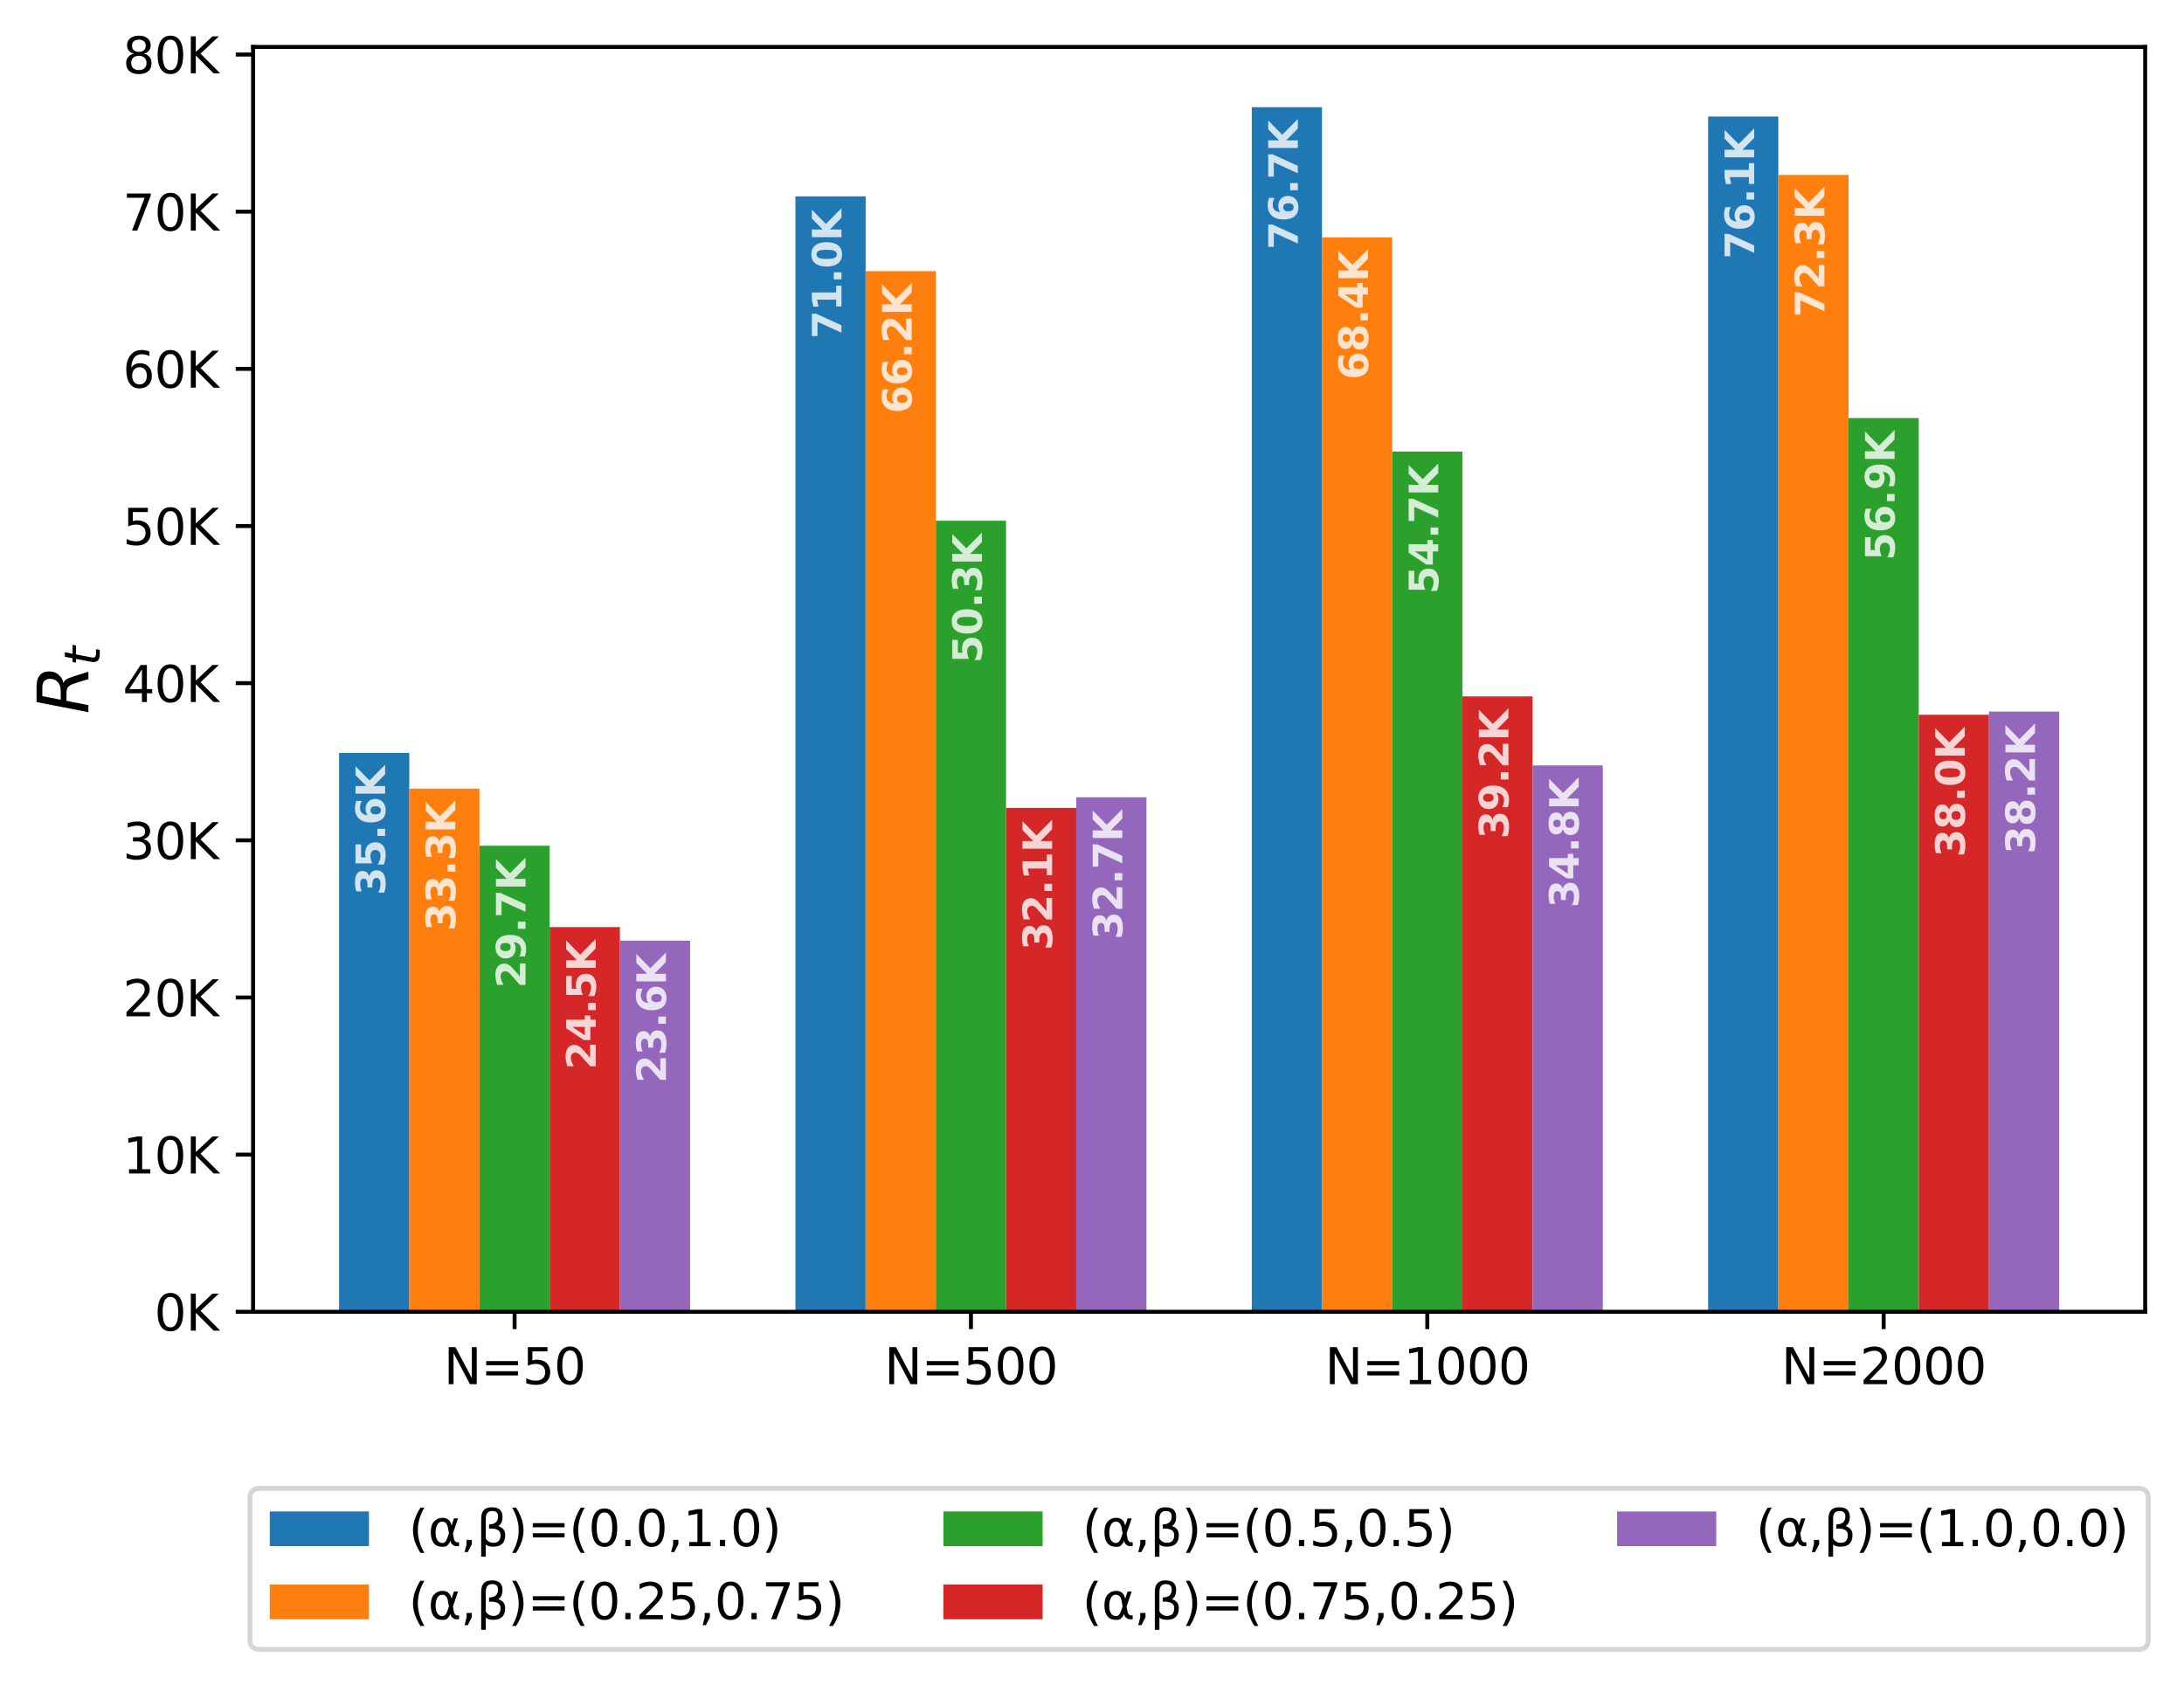 <?xml version="1.0" encoding="utf-8" standalone="no"?>
<!DOCTYPE svg PUBLIC "-//W3C//DTD SVG 1.1//EN"
  "http://www.w3.org/Graphics/SVG/1.1/DTD/svg11.dtd">
<svg xmlns:xlink="http://www.w3.org/1999/xlink" width="440.42pt" height="339.85pt" viewBox="0 0 440.42 339.85" xmlns="http://www.w3.org/2000/svg" version="1.1">
 <defs>
  <style type="text/css">*{stroke-linejoin: round; stroke-linecap: butt}</style>
 </defs>
 <g id="figure_1">
  <g id="patch_1">
   <path d="M 0 339.85 
L 440.42 339.85 
L 440.42 0 
L 0 0 
z
" style="fill: #ffffff"/>
  </g>
  <g id="axes_1">
   <g id="patch_2">
    <path d="M 51.032 264.558 
L 432.591 264.558 
L 432.591 9.47 
L 51.032 9.47 
z
" style="fill: #ffffff"/>
   </g>
   <g id="patch_3">
    <path d="M 68.376 264.558 
L 82.534 264.558 
L 82.534 151.842 
L 68.376 151.842 
z
" clip-path="url(#p0d4b8df64b)" style="fill: #1f77b4"/>
   </g>
   <g id="patch_4">
    <path d="M 160.403 264.558 
L 174.561 264.558 
L 174.561 39.6 
L 160.403 39.6 
z
" clip-path="url(#p0d4b8df64b)" style="fill: #1f77b4"/>
   </g>
   <g id="patch_5">
    <path d="M 252.43 264.558 
L 266.588 264.558 
L 266.588 21.617 
L 252.43 21.617 
z
" clip-path="url(#p0d4b8df64b)" style="fill: #1f77b4"/>
   </g>
   <g id="patch_6">
    <path d="M 344.457 264.558 
L 358.615 264.558 
L 358.615 23.5 
L 344.457 23.5 
z
" clip-path="url(#p0d4b8df64b)" style="fill: #1f77b4"/>
   </g>
   <g id="patch_7">
    <path d="M 82.534 264.558 
L 96.692 264.558 
L 96.692 159.044 
L 82.534 159.044 
z
" clip-path="url(#p0d4b8df64b)" style="fill: #ff7f0e"/>
   </g>
   <g id="patch_8">
    <path d="M 174.561 264.558 
L 188.719 264.558 
L 188.719 54.682 
L 174.561 54.682 
z
" clip-path="url(#p0d4b8df64b)" style="fill: #ff7f0e"/>
   </g>
   <g id="patch_9">
    <path d="M 266.588 264.558 
L 280.746 264.558 
L 280.746 47.859 
L 266.588 47.859 
z
" clip-path="url(#p0d4b8df64b)" style="fill: #ff7f0e"/>
   </g>
   <g id="patch_10">
    <path d="M 358.615 264.558 
L 372.773 264.558 
L 372.773 35.285 
L 358.615 35.285 
z
" clip-path="url(#p0d4b8df64b)" style="fill: #ff7f0e"/>
   </g>
   <g id="patch_11">
    <path d="M 96.692 264.558 
L 110.85 264.558 
L 110.85 170.564 
L 96.692 170.564 
z
" clip-path="url(#p0d4b8df64b)" style="fill: #2ca02c"/>
   </g>
   <g id="patch_12">
    <path d="M 188.719 264.558 
L 202.877 264.558 
L 202.877 105.019 
L 188.719 105.019 
z
" clip-path="url(#p0d4b8df64b)" style="fill: #2ca02c"/>
   </g>
   <g id="patch_13">
    <path d="M 280.746 264.558 
L 294.904 264.558 
L 294.904 91.078 
L 280.746 91.078 
z
" clip-path="url(#p0d4b8df64b)" style="fill: #2ca02c"/>
   </g>
   <g id="patch_14">
    <path d="M 372.773 264.558 
L 386.932 264.558 
L 386.932 84.319 
L 372.773 84.319 
z
" clip-path="url(#p0d4b8df64b)" style="fill: #2ca02c"/>
   </g>
   <g id="patch_15">
    <path d="M 110.85 264.558 
L 125.008 264.558 
L 125.008 186.969 
L 110.85 186.969 
z
" clip-path="url(#p0d4b8df64b)" style="fill: #d62728"/>
   </g>
   <g id="patch_16">
    <path d="M 202.877 264.558 
L 217.035 264.558 
L 217.035 162.937 
L 202.877 162.937 
z
" clip-path="url(#p0d4b8df64b)" style="fill: #d62728"/>
   </g>
   <g id="patch_17">
    <path d="M 294.904 264.558 
L 309.062 264.558 
L 309.062 140.45 
L 294.904 140.45 
z
" clip-path="url(#p0d4b8df64b)" style="fill: #d62728"/>
   </g>
   <g id="patch_18">
    <path d="M 386.932 264.558 
L 401.09 264.558 
L 401.09 144.157 
L 386.932 144.157 
z
" clip-path="url(#p0d4b8df64b)" style="fill: #d62728"/>
   </g>
   <g id="patch_19">
    <path d="M 125.008 264.558 
L 139.166 264.558 
L 139.166 189.706 
L 125.008 189.706 
z
" clip-path="url(#p0d4b8df64b)" style="fill: #9467bd"/>
   </g>
   <g id="patch_20">
    <path d="M 217.035 264.558 
L 231.193 264.558 
L 231.193 160.778 
L 217.035 160.778 
z
" clip-path="url(#p0d4b8df64b)" style="fill: #9467bd"/>
   </g>
   <g id="patch_21">
    <path d="M 309.062 264.558 
L 323.22 264.558 
L 323.22 154.368 
L 309.062 154.368 
z
" clip-path="url(#p0d4b8df64b)" style="fill: #9467bd"/>
   </g>
   <g id="patch_22">
    <path d="M 401.09 264.558 
L 415.248 264.558 
L 415.248 143.512 
L 401.09 143.512 
z
" clip-path="url(#p0d4b8df64b)" style="fill: #9467bd"/>
   </g>
   <g id="matplotlib.axis_1">
    <g id="xtick_1">
     <g id="line2d_1">
      <defs>
       <path id="m098345949f" d="M 0 0 
L 0 3.5 
" style="stroke: #000000; stroke-width: 0.8"/>
      </defs>
      <g>
       <use xlink:href="#m098345949f" x="103.771" y="264.558" style="stroke: #000000; stroke-width: 0.8"/>
      </g>
     </g>
     <g id="text_1">
      <!-- N=50 -->
      <g transform="translate(89.478 279.156) scale(0.1 -0.1)">
       <defs>
        <path id="DejaVuSans-4e" d="M 628 4666 
L 1478 4666 
L 3547 763 
L 3547 4666 
L 4159 4666 
L 4159 0 
L 3309 0 
L 1241 3903 
L 1241 0 
L 628 0 
L 628 4666 
z
" transform="scale(0.016)"/>
        <path id="DejaVuSans-3d" d="M 678 2906 
L 4684 2906 
L 4684 2381 
L 678 2381 
L 678 2906 
z
M 678 1631 
L 4684 1631 
L 4684 1100 
L 678 1100 
L 678 1631 
z
" transform="scale(0.016)"/>
        <path id="DejaVuSans-35" d="M 691 4666 
L 3169 4666 
L 3169 4134 
L 1269 4134 
L 1269 2991 
Q 1406 3038 1543 3061 
Q 1681 3084 1819 3084 
Q 2600 3084 3056 2656 
Q 3513 2228 3513 1497 
Q 3513 744 3044 326 
Q 2575 -91 1722 -91 
Q 1428 -91 1123 -41 
Q 819 9 494 109 
L 494 744 
Q 775 591 1075 516 
Q 1375 441 1709 441 
Q 2250 441 2565 725 
Q 2881 1009 2881 1497 
Q 2881 1984 2565 2268 
Q 2250 2553 1709 2553 
Q 1456 2553 1204 2497 
Q 953 2441 691 2322 
L 691 4666 
z
" transform="scale(0.016)"/>
        <path id="DejaVuSans-30" d="M 2034 4250 
Q 1547 4250 1301 3770 
Q 1056 3291 1056 2328 
Q 1056 1369 1301 889 
Q 1547 409 2034 409 
Q 2525 409 2770 889 
Q 3016 1369 3016 2328 
Q 3016 3291 2770 3770 
Q 2525 4250 2034 4250 
z
M 2034 4750 
Q 2819 4750 3233 4129 
Q 3647 3509 3647 2328 
Q 3647 1150 3233 529 
Q 2819 -91 2034 -91 
Q 1250 -91 836 529 
Q 422 1150 422 2328 
Q 422 3509 836 4129 
Q 1250 4750 2034 4750 
z
" transform="scale(0.016)"/>
       </defs>
       <use xlink:href="#DejaVuSans-4e"/>
       <use xlink:href="#DejaVuSans-3d" x="74.805"/>
       <use xlink:href="#DejaVuSans-35" x="158.594"/>
       <use xlink:href="#DejaVuSans-30" x="222.217"/>
      </g>
     </g>
    </g>
    <g id="xtick_2">
     <g id="line2d_2">
      <g>
       <use xlink:href="#m098345949f" x="195.798" y="264.558" style="stroke: #000000; stroke-width: 0.8"/>
      </g>
     </g>
     <g id="text_2">
      <!-- N=500 -->
      <g transform="translate(178.324 279.156) scale(0.1 -0.1)">
       <use xlink:href="#DejaVuSans-4e"/>
       <use xlink:href="#DejaVuSans-3d" x="74.805"/>
       <use xlink:href="#DejaVuSans-35" x="158.594"/>
       <use xlink:href="#DejaVuSans-30" x="222.217"/>
       <use xlink:href="#DejaVuSans-30" x="285.84"/>
      </g>
     </g>
    </g>
    <g id="xtick_3">
     <g id="line2d_3">
      <g>
       <use xlink:href="#m098345949f" x="287.825" y="264.558" style="stroke: #000000; stroke-width: 0.8"/>
      </g>
     </g>
     <g id="text_3">
      <!-- N=1000 -->
      <g transform="translate(267.17 279.156) scale(0.1 -0.1)">
       <defs>
        <path id="DejaVuSans-31" d="M 794 531 
L 1825 531 
L 1825 4091 
L 703 3866 
L 703 4441 
L 1819 4666 
L 2450 4666 
L 2450 531 
L 3481 531 
L 3481 0 
L 794 0 
L 794 531 
z
" transform="scale(0.016)"/>
       </defs>
       <use xlink:href="#DejaVuSans-4e"/>
       <use xlink:href="#DejaVuSans-3d" x="74.805"/>
       <use xlink:href="#DejaVuSans-31" x="158.594"/>
       <use xlink:href="#DejaVuSans-30" x="222.217"/>
       <use xlink:href="#DejaVuSans-30" x="285.84"/>
       <use xlink:href="#DejaVuSans-30" x="349.463"/>
      </g>
     </g>
    </g>
    <g id="xtick_4">
     <g id="line2d_4">
      <g>
       <use xlink:href="#m098345949f" x="379.853" y="264.558" style="stroke: #000000; stroke-width: 0.8"/>
      </g>
     </g>
     <g id="text_4">
      <!-- N=2000 -->
      <g transform="translate(359.197 279.156) scale(0.1 -0.1)">
       <defs>
        <path id="DejaVuSans-32" d="M 1228 531 
L 3431 531 
L 3431 0 
L 469 0 
L 469 531 
Q 828 903 1448 1529 
Q 2069 2156 2228 2338 
Q 2531 2678 2651 2914 
Q 2772 3150 2772 3378 
Q 2772 3750 2511 3984 
Q 2250 4219 1831 4219 
Q 1534 4219 1204 4116 
Q 875 4013 500 3803 
L 500 4441 
Q 881 4594 1212 4672 
Q 1544 4750 1819 4750 
Q 2544 4750 2975 4387 
Q 3406 4025 3406 3419 
Q 3406 3131 3298 2873 
Q 3191 2616 2906 2266 
Q 2828 2175 2409 1742 
Q 1991 1309 1228 531 
z
" transform="scale(0.016)"/>
       </defs>
       <use xlink:href="#DejaVuSans-4e"/>
       <use xlink:href="#DejaVuSans-3d" x="74.805"/>
       <use xlink:href="#DejaVuSans-32" x="158.594"/>
       <use xlink:href="#DejaVuSans-30" x="222.217"/>
       <use xlink:href="#DejaVuSans-30" x="285.84"/>
       <use xlink:href="#DejaVuSans-30" x="349.463"/>
      </g>
     </g>
    </g>
   </g>
   <g id="matplotlib.axis_2">
    <g id="ytick_1">
     <g id="line2d_5">
      <defs>
       <path id="m3330db202f" d="M 0 0 
L -3.5 0 
" style="stroke: #000000; stroke-width: 0.8"/>
      </defs>
      <g>
       <use xlink:href="#m3330db202f" x="51.032" y="264.558" style="stroke: #000000; stroke-width: 0.8"/>
      </g>
     </g>
     <g id="text_5">
      <!-- 0K -->
      <g transform="translate(31.112 268.357) scale(0.1 -0.1)">
       <defs>
        <path id="DejaVuSans-4b" d="M 628 4666 
L 1259 4666 
L 1259 2694 
L 3353 4666 
L 4166 4666 
L 1850 2491 
L 4331 0 
L 3500 0 
L 1259 2247 
L 1259 0 
L 628 0 
L 628 4666 
z
" transform="scale(0.016)"/>
       </defs>
       <use xlink:href="#DejaVuSans-30"/>
       <use xlink:href="#DejaVuSans-4b" x="63.623"/>
      </g>
     </g>
    </g>
    <g id="ytick_2">
     <g id="line2d_6">
      <g>
       <use xlink:href="#m3330db202f" x="51.032" y="232.863" style="stroke: #000000; stroke-width: 0.8"/>
      </g>
     </g>
     <g id="text_6">
      <!-- 10K -->
      <g transform="translate(24.749 236.662) scale(0.1 -0.1)">
       <use xlink:href="#DejaVuSans-31"/>
       <use xlink:href="#DejaVuSans-30" x="63.623"/>
       <use xlink:href="#DejaVuSans-4b" x="127.246"/>
      </g>
     </g>
    </g>
    <g id="ytick_3">
     <g id="line2d_7">
      <g>
       <use xlink:href="#m3330db202f" x="51.032" y="201.168" style="stroke: #000000; stroke-width: 0.8"/>
      </g>
     </g>
     <g id="text_7">
      <!-- 20K -->
      <g transform="translate(24.749 204.967) scale(0.1 -0.1)">
       <use xlink:href="#DejaVuSans-32"/>
       <use xlink:href="#DejaVuSans-30" x="63.623"/>
       <use xlink:href="#DejaVuSans-4b" x="127.246"/>
      </g>
     </g>
    </g>
    <g id="ytick_4">
     <g id="line2d_8">
      <g>
       <use xlink:href="#m3330db202f" x="51.032" y="169.473" style="stroke: #000000; stroke-width: 0.8"/>
      </g>
     </g>
     <g id="text_8">
      <!-- 30K -->
      <g transform="translate(24.749 173.273) scale(0.1 -0.1)">
       <defs>
        <path id="DejaVuSans-33" d="M 2597 2516 
Q 3050 2419 3304 2112 
Q 3559 1806 3559 1356 
Q 3559 666 3084 287 
Q 2609 -91 1734 -91 
Q 1441 -91 1130 -33 
Q 819 25 488 141 
L 488 750 
Q 750 597 1062 519 
Q 1375 441 1716 441 
Q 2309 441 2620 675 
Q 2931 909 2931 1356 
Q 2931 1769 2642 2001 
Q 2353 2234 1838 2234 
L 1294 2234 
L 1294 2753 
L 1863 2753 
Q 2328 2753 2575 2939 
Q 2822 3125 2822 3475 
Q 2822 3834 2567 4026 
Q 2313 4219 1838 4219 
Q 1578 4219 1281 4162 
Q 984 4106 628 3988 
L 628 4550 
Q 988 4650 1302 4700 
Q 1616 4750 1894 4750 
Q 2613 4750 3031 4423 
Q 3450 4097 3450 3541 
Q 3450 3153 3228 2886 
Q 3006 2619 2597 2516 
z
" transform="scale(0.016)"/>
       </defs>
       <use xlink:href="#DejaVuSans-33"/>
       <use xlink:href="#DejaVuSans-30" x="63.623"/>
       <use xlink:href="#DejaVuSans-4b" x="127.246"/>
      </g>
     </g>
    </g>
    <g id="ytick_5">
     <g id="line2d_9">
      <g>
       <use xlink:href="#m3330db202f" x="51.032" y="137.779" style="stroke: #000000; stroke-width: 0.8"/>
      </g>
     </g>
     <g id="text_9">
      <!-- 40K -->
      <g transform="translate(24.749 141.578) scale(0.1 -0.1)">
       <defs>
        <path id="DejaVuSans-34" d="M 2419 4116 
L 825 1625 
L 2419 1625 
L 2419 4116 
z
M 2253 4666 
L 3047 4666 
L 3047 1625 
L 3713 1625 
L 3713 1100 
L 3047 1100 
L 3047 0 
L 2419 0 
L 2419 1100 
L 313 1100 
L 313 1709 
L 2253 4666 
z
" transform="scale(0.016)"/>
       </defs>
       <use xlink:href="#DejaVuSans-34"/>
       <use xlink:href="#DejaVuSans-30" x="63.623"/>
       <use xlink:href="#DejaVuSans-4b" x="127.246"/>
      </g>
     </g>
    </g>
    <g id="ytick_6">
     <g id="line2d_10">
      <g>
       <use xlink:href="#m3330db202f" x="51.032" y="106.084" style="stroke: #000000; stroke-width: 0.8"/>
      </g>
     </g>
     <g id="text_10">
      <!-- 50K -->
      <g transform="translate(24.749 109.883) scale(0.1 -0.1)">
       <use xlink:href="#DejaVuSans-35"/>
       <use xlink:href="#DejaVuSans-30" x="63.623"/>
       <use xlink:href="#DejaVuSans-4b" x="127.246"/>
      </g>
     </g>
    </g>
    <g id="ytick_7">
     <g id="line2d_11">
      <g>
       <use xlink:href="#m3330db202f" x="51.032" y="74.389" style="stroke: #000000; stroke-width: 0.8"/>
      </g>
     </g>
     <g id="text_11">
      <!-- 60K -->
      <g transform="translate(24.749 78.188) scale(0.1 -0.1)">
       <defs>
        <path id="DejaVuSans-36" d="M 2113 2584 
Q 1688 2584 1439 2293 
Q 1191 2003 1191 1497 
Q 1191 994 1439 701 
Q 1688 409 2113 409 
Q 2538 409 2786 701 
Q 3034 994 3034 1497 
Q 3034 2003 2786 2293 
Q 2538 2584 2113 2584 
z
M 3366 4563 
L 3366 3988 
Q 3128 4100 2886 4159 
Q 2644 4219 2406 4219 
Q 1781 4219 1451 3797 
Q 1122 3375 1075 2522 
Q 1259 2794 1537 2939 
Q 1816 3084 2150 3084 
Q 2853 3084 3261 2657 
Q 3669 2231 3669 1497 
Q 3669 778 3244 343 
Q 2819 -91 2113 -91 
Q 1303 -91 875 529 
Q 447 1150 447 2328 
Q 447 3434 972 4092 
Q 1497 4750 2381 4750 
Q 2619 4750 2861 4703 
Q 3103 4656 3366 4563 
z
" transform="scale(0.016)"/>
       </defs>
       <use xlink:href="#DejaVuSans-36"/>
       <use xlink:href="#DejaVuSans-30" x="63.623"/>
       <use xlink:href="#DejaVuSans-4b" x="127.246"/>
      </g>
     </g>
    </g>
    <g id="ytick_8">
     <g id="line2d_12">
      <g>
       <use xlink:href="#m3330db202f" x="51.032" y="42.694" style="stroke: #000000; stroke-width: 0.8"/>
      </g>
     </g>
     <g id="text_12">
      <!-- 70K -->
      <g transform="translate(24.749 46.493) scale(0.1 -0.1)">
       <defs>
        <path id="DejaVuSans-37" d="M 525 4666 
L 3525 4666 
L 3525 4397 
L 1831 0 
L 1172 0 
L 2766 4134 
L 525 4134 
L 525 4666 
z
" transform="scale(0.016)"/>
       </defs>
       <use xlink:href="#DejaVuSans-37"/>
       <use xlink:href="#DejaVuSans-30" x="63.623"/>
       <use xlink:href="#DejaVuSans-4b" x="127.246"/>
      </g>
     </g>
    </g>
    <g id="ytick_9">
     <g id="line2d_13">
      <g>
       <use xlink:href="#m3330db202f" x="51.032" y="10.999" style="stroke: #000000; stroke-width: 0.8"/>
      </g>
     </g>
     <g id="text_13">
      <!-- 80K -->
      <g transform="translate(24.749 14.798) scale(0.1 -0.1)">
       <defs>
        <path id="DejaVuSans-38" d="M 2034 2216 
Q 1584 2216 1326 1975 
Q 1069 1734 1069 1313 
Q 1069 891 1326 650 
Q 1584 409 2034 409 
Q 2484 409 2743 651 
Q 3003 894 3003 1313 
Q 3003 1734 2745 1975 
Q 2488 2216 2034 2216 
z
M 1403 2484 
Q 997 2584 770 2862 
Q 544 3141 544 3541 
Q 544 4100 942 4425 
Q 1341 4750 2034 4750 
Q 2731 4750 3128 4425 
Q 3525 4100 3525 3541 
Q 3525 3141 3298 2862 
Q 3072 2584 2669 2484 
Q 3125 2378 3379 2068 
Q 3634 1759 3634 1313 
Q 3634 634 3220 271 
Q 2806 -91 2034 -91 
Q 1263 -91 848 271 
Q 434 634 434 1313 
Q 434 1759 690 2068 
Q 947 2378 1403 2484 
z
M 1172 3481 
Q 1172 3119 1398 2916 
Q 1625 2713 2034 2713 
Q 2441 2713 2670 2916 
Q 2900 3119 2900 3481 
Q 2900 3844 2670 4047 
Q 2441 4250 2034 4250 
Q 1625 4250 1398 4047 
Q 1172 3844 1172 3481 
z
" transform="scale(0.016)"/>
       </defs>
       <use xlink:href="#DejaVuSans-38"/>
       <use xlink:href="#DejaVuSans-30" x="63.623"/>
       <use xlink:href="#DejaVuSans-4b" x="127.246"/>
      </g>
     </g>
    </g>
    <g id="text_14">
     <!-- $R_t$ -->
     <g transform="translate(17.838 144.014) rotate(-90) scale(0.14 -0.14)">
      <defs>
       <path id="DejaVuSans-Oblique-52" d="M 1613 4147 
L 1294 2491 
L 2106 2491 
Q 2584 2491 2879 2755 
Q 3175 3019 3175 3444 
Q 3175 3784 2976 3965 
Q 2778 4147 2406 4147 
L 1613 4147 
z
M 2772 2241 
Q 2972 2194 3105 2009 
Q 3238 1825 3413 1275 
L 3809 0 
L 3144 0 
L 2778 1197 
Q 2638 1659 2453 1815 
Q 2269 1972 1888 1972 
L 1191 1972 
L 806 0 
L 172 0 
L 1081 4666 
L 2503 4666 
Q 3150 4666 3495 4373 
Q 3841 4081 3841 3531 
Q 3841 3044 3547 2687 
Q 3253 2331 2772 2241 
z
" transform="scale(0.016)"/>
       <path id="DejaVuSans-Oblique-74" d="M 2706 3500 
L 2619 3053 
L 1472 3053 
L 1100 1153 
Q 1081 1047 1072 975 
Q 1063 903 1063 863 
Q 1063 663 1183 572 
Q 1303 481 1569 481 
L 2150 481 
L 2053 0 
L 1503 0 
Q 991 0 739 200 
Q 488 400 488 806 
Q 488 878 497 964 
Q 506 1050 525 1153 
L 897 3053 
L 409 3053 
L 500 3500 
L 978 3500 
L 1172 4494 
L 1747 4494 
L 1556 3500 
L 2706 3500 
z
" transform="scale(0.016)"/>
      </defs>
      <use xlink:href="#DejaVuSans-Oblique-52" transform="translate(0 0.094)"/>
      <use xlink:href="#DejaVuSans-Oblique-74" transform="translate(69.482 -16.312) scale(0.7)"/>
     </g>
    </g>
   </g>
   <g id="patch_23">
    <path d="M 51.032 264.558 
L 51.032 9.47 
" style="fill: none; stroke: #000000; stroke-width: 0.8; stroke-linejoin: miter; stroke-linecap: square"/>
   </g>
   <g id="patch_24">
    <path d="M 432.591 264.558 
L 432.591 9.47 
" style="fill: none; stroke: #000000; stroke-width: 0.8; stroke-linejoin: miter; stroke-linecap: square"/>
   </g>
   <g id="patch_25">
    <path d="M 51.032 264.558 
L 432.591 264.558 
" style="fill: none; stroke: #000000; stroke-width: 0.8; stroke-linejoin: miter; stroke-linecap: square"/>
   </g>
   <g id="patch_26">
    <path d="M 51.032 9.47 
L 432.591 9.47 
" style="fill: none; stroke: #000000; stroke-width: 0.8; stroke-linejoin: miter; stroke-linecap: square"/>
   </g>
   <g id="text_15">
    <!-- 35.6K  -->
    <g style="fill: #ffffff; opacity: 0.8" transform="translate(77.662 180.563) rotate(-90) scale(0.08 -0.08)">
     <defs>
      <path id="DejaVuSans-Bold-33" d="M 2981 2516 
Q 3453 2394 3698 2092 
Q 3944 1791 3944 1325 
Q 3944 631 3412 270 
Q 2881 -91 1863 -91 
Q 1503 -91 1142 -33 
Q 781 25 428 141 
L 428 1069 
Q 766 900 1098 814 
Q 1431 728 1753 728 
Q 2231 728 2486 893 
Q 2741 1059 2741 1369 
Q 2741 1688 2480 1852 
Q 2219 2016 1709 2016 
L 1228 2016 
L 1228 2791 
L 1734 2791 
Q 2188 2791 2409 2933 
Q 2631 3075 2631 3366 
Q 2631 3634 2415 3781 
Q 2200 3928 1806 3928 
Q 1516 3928 1219 3862 
Q 922 3797 628 3669 
L 628 4550 
Q 984 4650 1334 4700 
Q 1684 4750 2022 4750 
Q 2931 4750 3382 4451 
Q 3834 4153 3834 3553 
Q 3834 3144 3618 2883 
Q 3403 2622 2981 2516 
z
" transform="scale(0.016)"/>
      <path id="DejaVuSans-Bold-35" d="M 678 4666 
L 3669 4666 
L 3669 3781 
L 1638 3781 
L 1638 3059 
Q 1775 3097 1914 3117 
Q 2053 3138 2203 3138 
Q 3056 3138 3531 2711 
Q 4006 2284 4006 1522 
Q 4006 766 3489 337 
Q 2972 -91 2053 -91 
Q 1656 -91 1267 -14 
Q 878 63 494 219 
L 494 1166 
Q 875 947 1217 837 
Q 1559 728 1863 728 
Q 2300 728 2551 942 
Q 2803 1156 2803 1522 
Q 2803 1891 2551 2103 
Q 2300 2316 1863 2316 
Q 1603 2316 1309 2248 
Q 1016 2181 678 2041 
L 678 4666 
z
" transform="scale(0.016)"/>
      <path id="DejaVuSans-Bold-2e" d="M 653 1209 
L 1778 1209 
L 1778 0 
L 653 0 
L 653 1209 
z
" transform="scale(0.016)"/>
      <path id="DejaVuSans-Bold-36" d="M 2316 2303 
Q 2000 2303 1842 2098 
Q 1684 1894 1684 1484 
Q 1684 1075 1842 870 
Q 2000 666 2316 666 
Q 2634 666 2792 870 
Q 2950 1075 2950 1484 
Q 2950 1894 2792 2098 
Q 2634 2303 2316 2303 
z
M 3803 4544 
L 3803 3681 
Q 3506 3822 3243 3889 
Q 2981 3956 2731 3956 
Q 2194 3956 1894 3657 
Q 1594 3359 1544 2772 
Q 1750 2925 1990 3001 
Q 2231 3078 2516 3078 
Q 3231 3078 3670 2659 
Q 4109 2241 4109 1563 
Q 4109 813 3618 361 
Q 3128 -91 2303 -91 
Q 1394 -91 895 523 
Q 397 1138 397 2266 
Q 397 3422 980 4083 
Q 1563 4744 2578 4744 
Q 2900 4744 3203 4694 
Q 3506 4644 3803 4544 
z
" transform="scale(0.016)"/>
      <path id="DejaVuSans-Bold-4b" d="M 588 4666 
L 1791 4666 
L 1791 2963 
L 3525 4666 
L 4922 4666 
L 2675 2456 
L 5153 0 
L 3647 0 
L 1791 1838 
L 1791 0 
L 588 0 
L 588 4666 
z
" transform="scale(0.016)"/>
      <path id="DejaVuSans-Bold-20" transform="scale(0.016)"/>
     </defs>
     <use xlink:href="#DejaVuSans-Bold-33"/>
     <use xlink:href="#DejaVuSans-Bold-35" x="69.58"/>
     <use xlink:href="#DejaVuSans-Bold-2e" x="139.16"/>
     <use xlink:href="#DejaVuSans-Bold-36" x="177.148"/>
     <use xlink:href="#DejaVuSans-Bold-4b" x="246.729"/>
     <use xlink:href="#DejaVuSans-Bold-20" x="324.219"/>
    </g>
   </g>
   <g id="text_16">
    <!-- 71.0K  -->
    <g style="fill: #ffffff; opacity: 0.8" transform="translate(169.69 68.321) rotate(-90) scale(0.08 -0.08)">
     <defs>
      <path id="DejaVuSans-Bold-37" d="M 428 4666 
L 3944 4666 
L 3944 3988 
L 2125 0 
L 953 0 
L 2675 3781 
L 428 3781 
L 428 4666 
z
" transform="scale(0.016)"/>
      <path id="DejaVuSans-Bold-31" d="M 750 831 
L 1813 831 
L 1813 3847 
L 722 3622 
L 722 4441 
L 1806 4666 
L 2950 4666 
L 2950 831 
L 4013 831 
L 4013 0 
L 750 0 
L 750 831 
z
" transform="scale(0.016)"/>
      <path id="DejaVuSans-Bold-30" d="M 2944 2338 
Q 2944 3213 2780 3570 
Q 2616 3928 2228 3928 
Q 1841 3928 1675 3570 
Q 1509 3213 1509 2338 
Q 1509 1453 1675 1090 
Q 1841 728 2228 728 
Q 2613 728 2778 1090 
Q 2944 1453 2944 2338 
z
M 4147 2328 
Q 4147 1169 3647 539 
Q 3147 -91 2228 -91 
Q 1306 -91 806 539 
Q 306 1169 306 2328 
Q 306 3491 806 4120 
Q 1306 4750 2228 4750 
Q 3147 4750 3647 4120 
Q 4147 3491 4147 2328 
z
" transform="scale(0.016)"/>
     </defs>
     <use xlink:href="#DejaVuSans-Bold-37"/>
     <use xlink:href="#DejaVuSans-Bold-31" x="69.58"/>
     <use xlink:href="#DejaVuSans-Bold-2e" x="139.16"/>
     <use xlink:href="#DejaVuSans-Bold-30" x="177.148"/>
     <use xlink:href="#DejaVuSans-Bold-4b" x="246.729"/>
     <use xlink:href="#DejaVuSans-Bold-20" x="324.219"/>
    </g>
   </g>
   <g id="text_17">
    <!-- 76.7K  -->
    <g style="fill: #ffffff; opacity: 0.8" transform="translate(261.717 50.338) rotate(-90) scale(0.08 -0.08)">
     <use xlink:href="#DejaVuSans-Bold-37"/>
     <use xlink:href="#DejaVuSans-Bold-36" x="69.58"/>
     <use xlink:href="#DejaVuSans-Bold-2e" x="139.16"/>
     <use xlink:href="#DejaVuSans-Bold-37" x="177.148"/>
     <use xlink:href="#DejaVuSans-Bold-4b" x="246.729"/>
     <use xlink:href="#DejaVuSans-Bold-20" x="324.219"/>
    </g>
   </g>
   <g id="text_18">
    <!-- 76.1K  -->
    <g style="fill: #ffffff; opacity: 0.8" transform="translate(353.744 52.221) rotate(-90) scale(0.08 -0.08)">
     <use xlink:href="#DejaVuSans-Bold-37"/>
     <use xlink:href="#DejaVuSans-Bold-36" x="69.58"/>
     <use xlink:href="#DejaVuSans-Bold-2e" x="139.16"/>
     <use xlink:href="#DejaVuSans-Bold-31" x="177.148"/>
     <use xlink:href="#DejaVuSans-Bold-4b" x="246.729"/>
     <use xlink:href="#DejaVuSans-Bold-20" x="324.219"/>
    </g>
   </g>
   <g id="text_19">
    <!-- 33.3K  -->
    <g style="fill: #ffffff; opacity: 0.8" transform="translate(91.82 187.765) rotate(-90) scale(0.08 -0.08)">
     <use xlink:href="#DejaVuSans-Bold-33"/>
     <use xlink:href="#DejaVuSans-Bold-33" x="69.58"/>
     <use xlink:href="#DejaVuSans-Bold-2e" x="139.16"/>
     <use xlink:href="#DejaVuSans-Bold-33" x="177.148"/>
     <use xlink:href="#DejaVuSans-Bold-4b" x="246.729"/>
     <use xlink:href="#DejaVuSans-Bold-20" x="324.219"/>
    </g>
   </g>
   <g id="text_20">
    <!-- 66.2K  -->
    <g style="fill: #ffffff; opacity: 0.8" transform="translate(183.848 83.403) rotate(-90) scale(0.08 -0.08)">
     <defs>
      <path id="DejaVuSans-Bold-32" d="M 1844 884 
L 3897 884 
L 3897 0 
L 506 0 
L 506 884 
L 2209 2388 
Q 2438 2594 2547 2791 
Q 2656 2988 2656 3200 
Q 2656 3528 2436 3728 
Q 2216 3928 1850 3928 
Q 1569 3928 1234 3808 
Q 900 3688 519 3450 
L 519 4475 
Q 925 4609 1322 4679 
Q 1719 4750 2100 4750 
Q 2938 4750 3402 4381 
Q 3866 4013 3866 3353 
Q 3866 2972 3669 2642 
Q 3472 2313 2841 1759 
L 1844 884 
z
" transform="scale(0.016)"/>
     </defs>
     <use xlink:href="#DejaVuSans-Bold-36"/>
     <use xlink:href="#DejaVuSans-Bold-36" x="69.58"/>
     <use xlink:href="#DejaVuSans-Bold-2e" x="139.16"/>
     <use xlink:href="#DejaVuSans-Bold-32" x="177.148"/>
     <use xlink:href="#DejaVuSans-Bold-4b" x="246.729"/>
     <use xlink:href="#DejaVuSans-Bold-20" x="324.219"/>
    </g>
   </g>
   <g id="text_21">
    <!-- 68.4K  -->
    <g style="fill: #ffffff; opacity: 0.8" transform="translate(275.875 76.58) rotate(-90) scale(0.08 -0.08)">
     <defs>
      <path id="DejaVuSans-Bold-38" d="M 2228 2088 
Q 1891 2088 1709 1903 
Q 1528 1719 1528 1375 
Q 1528 1031 1709 848 
Q 1891 666 2228 666 
Q 2563 666 2741 848 
Q 2919 1031 2919 1375 
Q 2919 1722 2741 1905 
Q 2563 2088 2228 2088 
z
M 1350 2484 
Q 925 2613 709 2878 
Q 494 3144 494 3541 
Q 494 4131 934 4440 
Q 1375 4750 2228 4750 
Q 3075 4750 3515 4442 
Q 3956 4134 3956 3541 
Q 3956 3144 3739 2878 
Q 3522 2613 3097 2484 
Q 3572 2353 3814 2058 
Q 4056 1763 4056 1313 
Q 4056 619 3595 264 
Q 3134 -91 2228 -91 
Q 1319 -91 855 264 
Q 391 619 391 1313 
Q 391 1763 633 2058 
Q 875 2353 1350 2484 
z
M 1631 3419 
Q 1631 3141 1786 2991 
Q 1941 2841 2228 2841 
Q 2509 2841 2662 2991 
Q 2816 3141 2816 3419 
Q 2816 3697 2662 3845 
Q 2509 3994 2228 3994 
Q 1941 3994 1786 3844 
Q 1631 3694 1631 3419 
z
" transform="scale(0.016)"/>
      <path id="DejaVuSans-Bold-34" d="M 2356 3675 
L 1038 1722 
L 2356 1722 
L 2356 3675 
z
M 2156 4666 
L 3494 4666 
L 3494 1722 
L 4159 1722 
L 4159 850 
L 3494 850 
L 3494 0 
L 2356 0 
L 2356 850 
L 288 850 
L 288 1881 
L 2156 4666 
z
" transform="scale(0.016)"/>
     </defs>
     <use xlink:href="#DejaVuSans-Bold-36"/>
     <use xlink:href="#DejaVuSans-Bold-38" x="69.58"/>
     <use xlink:href="#DejaVuSans-Bold-2e" x="139.16"/>
     <use xlink:href="#DejaVuSans-Bold-34" x="177.148"/>
     <use xlink:href="#DejaVuSans-Bold-4b" x="246.729"/>
     <use xlink:href="#DejaVuSans-Bold-20" x="324.219"/>
    </g>
   </g>
   <g id="text_22">
    <!-- 72.3K  -->
    <g style="fill: #ffffff; opacity: 0.8" transform="translate(367.902 64.007) rotate(-90) scale(0.08 -0.08)">
     <use xlink:href="#DejaVuSans-Bold-37"/>
     <use xlink:href="#DejaVuSans-Bold-32" x="69.58"/>
     <use xlink:href="#DejaVuSans-Bold-2e" x="139.16"/>
     <use xlink:href="#DejaVuSans-Bold-33" x="177.148"/>
     <use xlink:href="#DejaVuSans-Bold-4b" x="246.729"/>
     <use xlink:href="#DejaVuSans-Bold-20" x="324.219"/>
    </g>
   </g>
   <g id="text_23">
    <!-- 29.7K  -->
    <g style="fill: #ffffff; opacity: 0.8" transform="translate(105.978 199.285) rotate(-90) scale(0.08 -0.08)">
     <defs>
      <path id="DejaVuSans-Bold-39" d="M 641 103 
L 641 966 
Q 928 831 1190 764 
Q 1453 697 1709 697 
Q 2247 697 2547 995 
Q 2847 1294 2900 1881 
Q 2688 1725 2447 1647 
Q 2206 1569 1925 1569 
Q 1209 1569 770 1986 
Q 331 2403 331 3084 
Q 331 3838 820 4291 
Q 1309 4744 2131 4744 
Q 3044 4744 3544 4128 
Q 4044 3513 4044 2388 
Q 4044 1231 3459 570 
Q 2875 -91 1856 -91 
Q 1528 -91 1228 -42 
Q 928 6 641 103 
z
M 2125 2350 
Q 2441 2350 2600 2554 
Q 2759 2759 2759 3169 
Q 2759 3575 2600 3781 
Q 2441 3988 2125 3988 
Q 1809 3988 1650 3781 
Q 1491 3575 1491 3169 
Q 1491 2759 1650 2554 
Q 1809 2350 2125 2350 
z
" transform="scale(0.016)"/>
     </defs>
     <use xlink:href="#DejaVuSans-Bold-32"/>
     <use xlink:href="#DejaVuSans-Bold-39" x="69.58"/>
     <use xlink:href="#DejaVuSans-Bold-2e" x="139.16"/>
     <use xlink:href="#DejaVuSans-Bold-37" x="177.148"/>
     <use xlink:href="#DejaVuSans-Bold-4b" x="246.729"/>
     <use xlink:href="#DejaVuSans-Bold-20" x="324.219"/>
    </g>
   </g>
   <g id="text_24">
    <!-- 50.3K  -->
    <g style="fill: #ffffff; opacity: 0.8" transform="translate(198.006 133.74) rotate(-90) scale(0.08 -0.08)">
     <use xlink:href="#DejaVuSans-Bold-35"/>
     <use xlink:href="#DejaVuSans-Bold-30" x="69.58"/>
     <use xlink:href="#DejaVuSans-Bold-2e" x="139.16"/>
     <use xlink:href="#DejaVuSans-Bold-33" x="177.148"/>
     <use xlink:href="#DejaVuSans-Bold-4b" x="246.729"/>
     <use xlink:href="#DejaVuSans-Bold-20" x="324.219"/>
    </g>
   </g>
   <g id="text_25">
    <!-- 54.7K  -->
    <g style="fill: #ffffff; opacity: 0.8" transform="translate(290.033 119.799) rotate(-90) scale(0.08 -0.08)">
     <use xlink:href="#DejaVuSans-Bold-35"/>
     <use xlink:href="#DejaVuSans-Bold-34" x="69.58"/>
     <use xlink:href="#DejaVuSans-Bold-2e" x="139.16"/>
     <use xlink:href="#DejaVuSans-Bold-37" x="177.148"/>
     <use xlink:href="#DejaVuSans-Bold-4b" x="246.729"/>
     <use xlink:href="#DejaVuSans-Bold-20" x="324.219"/>
    </g>
   </g>
   <g id="text_26">
    <!-- 56.9K  -->
    <g style="fill: #ffffff; opacity: 0.8" transform="translate(382.06 113.04) rotate(-90) scale(0.08 -0.08)">
     <use xlink:href="#DejaVuSans-Bold-35"/>
     <use xlink:href="#DejaVuSans-Bold-36" x="69.58"/>
     <use xlink:href="#DejaVuSans-Bold-2e" x="139.16"/>
     <use xlink:href="#DejaVuSans-Bold-39" x="177.148"/>
     <use xlink:href="#DejaVuSans-Bold-4b" x="246.729"/>
     <use xlink:href="#DejaVuSans-Bold-20" x="324.219"/>
    </g>
   </g>
   <g id="text_27">
    <!-- 24.5K  -->
    <g style="fill: #ffffff; opacity: 0.8" transform="translate(120.136 215.69) rotate(-90) scale(0.08 -0.08)">
     <use xlink:href="#DejaVuSans-Bold-32"/>
     <use xlink:href="#DejaVuSans-Bold-34" x="69.58"/>
     <use xlink:href="#DejaVuSans-Bold-2e" x="139.16"/>
     <use xlink:href="#DejaVuSans-Bold-35" x="177.148"/>
     <use xlink:href="#DejaVuSans-Bold-4b" x="246.729"/>
     <use xlink:href="#DejaVuSans-Bold-20" x="324.219"/>
    </g>
   </g>
   <g id="text_28">
    <!-- 32.1K  -->
    <g style="fill: #ffffff; opacity: 0.8" transform="translate(212.164 191.658) rotate(-90) scale(0.08 -0.08)">
     <use xlink:href="#DejaVuSans-Bold-33"/>
     <use xlink:href="#DejaVuSans-Bold-32" x="69.58"/>
     <use xlink:href="#DejaVuSans-Bold-2e" x="139.16"/>
     <use xlink:href="#DejaVuSans-Bold-31" x="177.148"/>
     <use xlink:href="#DejaVuSans-Bold-4b" x="246.729"/>
     <use xlink:href="#DejaVuSans-Bold-20" x="324.219"/>
    </g>
   </g>
   <g id="text_29">
    <!-- 39.2K  -->
    <g style="fill: #ffffff; opacity: 0.8" transform="translate(304.191 169.172) rotate(-90) scale(0.08 -0.08)">
     <use xlink:href="#DejaVuSans-Bold-33"/>
     <use xlink:href="#DejaVuSans-Bold-39" x="69.58"/>
     <use xlink:href="#DejaVuSans-Bold-2e" x="139.16"/>
     <use xlink:href="#DejaVuSans-Bold-32" x="177.148"/>
     <use xlink:href="#DejaVuSans-Bold-4b" x="246.729"/>
     <use xlink:href="#DejaVuSans-Bold-20" x="324.219"/>
    </g>
   </g>
   <g id="text_30">
    <!-- 38.0K  -->
    <g style="fill: #ffffff; opacity: 0.8" transform="translate(396.218 172.878) rotate(-90) scale(0.08 -0.08)">
     <use xlink:href="#DejaVuSans-Bold-33"/>
     <use xlink:href="#DejaVuSans-Bold-38" x="69.58"/>
     <use xlink:href="#DejaVuSans-Bold-2e" x="139.16"/>
     <use xlink:href="#DejaVuSans-Bold-30" x="177.148"/>
     <use xlink:href="#DejaVuSans-Bold-4b" x="246.729"/>
     <use xlink:href="#DejaVuSans-Bold-20" x="324.219"/>
    </g>
   </g>
   <g id="text_31">
    <!-- 23.6K  -->
    <g style="fill: #ffffff; opacity: 0.8" transform="translate(134.294 218.427) rotate(-90) scale(0.08 -0.08)">
     <use xlink:href="#DejaVuSans-Bold-32"/>
     <use xlink:href="#DejaVuSans-Bold-33" x="69.58"/>
     <use xlink:href="#DejaVuSans-Bold-2e" x="139.16"/>
     <use xlink:href="#DejaVuSans-Bold-36" x="177.148"/>
     <use xlink:href="#DejaVuSans-Bold-4b" x="246.729"/>
     <use xlink:href="#DejaVuSans-Bold-20" x="324.219"/>
    </g>
   </g>
   <g id="text_32">
    <!-- 32.7K  -->
    <g style="fill: #ffffff; opacity: 0.8" transform="translate(226.322 189.5) rotate(-90) scale(0.08 -0.08)">
     <use xlink:href="#DejaVuSans-Bold-33"/>
     <use xlink:href="#DejaVuSans-Bold-32" x="69.58"/>
     <use xlink:href="#DejaVuSans-Bold-2e" x="139.16"/>
     <use xlink:href="#DejaVuSans-Bold-37" x="177.148"/>
     <use xlink:href="#DejaVuSans-Bold-4b" x="246.729"/>
     <use xlink:href="#DejaVuSans-Bold-20" x="324.219"/>
    </g>
   </g>
   <g id="text_33">
    <!-- 34.8K  -->
    <g style="fill: #ffffff; opacity: 0.8" transform="translate(318.349 183.089) rotate(-90) scale(0.08 -0.08)">
     <use xlink:href="#DejaVuSans-Bold-33"/>
     <use xlink:href="#DejaVuSans-Bold-34" x="69.58"/>
     <use xlink:href="#DejaVuSans-Bold-2e" x="139.16"/>
     <use xlink:href="#DejaVuSans-Bold-38" x="177.148"/>
     <use xlink:href="#DejaVuSans-Bold-4b" x="246.729"/>
     <use xlink:href="#DejaVuSans-Bold-20" x="324.219"/>
    </g>
   </g>
   <g id="text_34">
    <!-- 38.2K  -->
    <g style="fill: #ffffff; opacity: 0.8" transform="translate(410.376 172.233) rotate(-90) scale(0.08 -0.08)">
     <use xlink:href="#DejaVuSans-Bold-33"/>
     <use xlink:href="#DejaVuSans-Bold-38" x="69.58"/>
     <use xlink:href="#DejaVuSans-Bold-2e" x="139.16"/>
     <use xlink:href="#DejaVuSans-Bold-32" x="177.148"/>
     <use xlink:href="#DejaVuSans-Bold-4b" x="246.729"/>
     <use xlink:href="#DejaVuSans-Bold-20" x="324.219"/>
    </g>
   </g>
   <g id="legend_1">
    <g id="patch_27">
     <path d="M 52.404 332.65 
L 431.219 332.65 
Q 433.219 332.65 433.219 330.65 
L 433.219 302.168 
Q 433.219 300.168 431.219 300.168 
L 52.404 300.168 
Q 50.404 300.168 50.404 302.168 
L 50.404 330.65 
Q 50.404 332.65 52.404 332.65 
z
" style="fill: #ffffff; opacity: 0.8; stroke: #cccccc; stroke-linejoin: miter"/>
    </g>
    <g id="patch_28">
     <path d="M 54.404 311.829 
L 74.404 311.829 
L 74.404 304.829 
L 54.404 304.829 
z
" style="fill: #1f77b4"/>
    </g>
    <g id="text_35">
     <!-- (α,β)=(0.0,1.0) -->
     <g transform="translate(82.404 311.829) scale(0.1 -0.1)">
      <defs>
       <path id="DejaVuSans-28" d="M 1984 4856 
Q 1566 4138 1362 3434 
Q 1159 2731 1159 2009 
Q 1159 1288 1364 580 
Q 1569 -128 1984 -844 
L 1484 -844 
Q 1016 -109 783 600 
Q 550 1309 550 2009 
Q 550 2706 781 3412 
Q 1013 4119 1484 4856 
L 1984 4856 
z
" transform="scale(0.016)"/>
       <path id="DejaVuSans-3b1" d="M 2644 1628 
L 2506 2350 
Q 2366 3091 1809 3091 
Q 1391 3091 1200 2747 
Q 959 2316 959 1747 
Q 959 1059 1194 731 
Q 1431 397 1809 397 
Q 2228 397 2453 1063 
L 2644 1628 
z
M 2966 2584 
L 3275 3500 
L 3788 3500 
L 3147 1603 
L 3272 919 
Q 3300 766 3409 638 
Q 3538 488 3638 488 
L 3913 488 
L 3913 0 
L 3569 0 
Q 3275 0 3013 263 
Q 2884 394 2831 669 
Q 2688 322 2394 50 
Q 2256 -78 1809 -78 
Q 1075 -78 719 397 
Q 353 888 353 1747 
Q 353 2666 750 3097 
Q 1191 3578 1809 3578 
Q 2781 3578 2966 2584 
z
" transform="scale(0.016)"/>
       <path id="DejaVuSans-2c" d="M 750 794 
L 1409 794 
L 1409 256 
L 897 -744 
L 494 -744 
L 750 256 
L 750 794 
z
" transform="scale(0.016)"/>
       <path id="DejaVuSans-3b2" d="M 1178 216 
L 1178 -1331 
L 600 -1331 
L 600 3478 
Q 600 4903 1931 4903 
Q 3288 4903 3288 3700 
Q 3288 2844 2750 2531 
Q 3625 2250 3625 1416 
Q 3625 -66 2119 -66 
Q 1456 -66 1178 216 
z
M 1178 966 
Q 1525 425 2141 425 
Q 3041 425 3041 1406 
Q 3041 2288 1591 2219 
L 1591 2750 
Q 2725 2750 2725 3750 
Q 2725 4434 1994 4434 
Q 1178 4434 1178 3459 
L 1178 966 
z
" transform="scale(0.016)"/>
       <path id="DejaVuSans-29" d="M 513 4856 
L 1013 4856 
Q 1481 4119 1714 3412 
Q 1947 2706 1947 2009 
Q 1947 1309 1714 600 
Q 1481 -109 1013 -844 
L 513 -844 
Q 928 -128 1133 580 
Q 1338 1288 1338 2009 
Q 1338 2731 1133 3434 
Q 928 4138 513 4856 
z
" transform="scale(0.016)"/>
       <path id="DejaVuSans-2e" d="M 684 794 
L 1344 794 
L 1344 0 
L 684 0 
L 684 794 
z
" transform="scale(0.016)"/>
      </defs>
      <use xlink:href="#DejaVuSans-28"/>
      <use xlink:href="#DejaVuSans-3b1" x="39.014"/>
      <use xlink:href="#DejaVuSans-2c" x="104.932"/>
      <use xlink:href="#DejaVuSans-3b2" x="136.719"/>
      <use xlink:href="#DejaVuSans-29" x="200.537"/>
      <use xlink:href="#DejaVuSans-3d" x="239.551"/>
      <use xlink:href="#DejaVuSans-28" x="323.34"/>
      <use xlink:href="#DejaVuSans-30" x="362.354"/>
      <use xlink:href="#DejaVuSans-2e" x="425.977"/>
      <use xlink:href="#DejaVuSans-30" x="457.764"/>
      <use xlink:href="#DejaVuSans-2c" x="521.387"/>
      <use xlink:href="#DejaVuSans-31" x="553.174"/>
      <use xlink:href="#DejaVuSans-2e" x="616.797"/>
      <use xlink:href="#DejaVuSans-30" x="648.584"/>
      <use xlink:href="#DejaVuSans-29" x="712.207"/>
     </g>
    </g>
    <g id="patch_29">
     <path d="M 54.404 326.57 
L 74.404 326.57 
L 74.404 319.57 
L 54.404 319.57 
z
" style="fill: #ff7f0e"/>
    </g>
    <g id="text_36">
     <!-- (α,β)=(0.25,0.75) -->
     <g transform="translate(82.404 326.57) scale(0.1 -0.1)">
      <use xlink:href="#DejaVuSans-28"/>
      <use xlink:href="#DejaVuSans-3b1" x="39.014"/>
      <use xlink:href="#DejaVuSans-2c" x="104.932"/>
      <use xlink:href="#DejaVuSans-3b2" x="136.719"/>
      <use xlink:href="#DejaVuSans-29" x="200.537"/>
      <use xlink:href="#DejaVuSans-3d" x="239.551"/>
      <use xlink:href="#DejaVuSans-28" x="323.34"/>
      <use xlink:href="#DejaVuSans-30" x="362.354"/>
      <use xlink:href="#DejaVuSans-2e" x="425.977"/>
      <use xlink:href="#DejaVuSans-32" x="457.764"/>
      <use xlink:href="#DejaVuSans-35" x="521.387"/>
      <use xlink:href="#DejaVuSans-2c" x="585.01"/>
      <use xlink:href="#DejaVuSans-30" x="616.797"/>
      <use xlink:href="#DejaVuSans-2e" x="680.42"/>
      <use xlink:href="#DejaVuSans-37" x="712.207"/>
      <use xlink:href="#DejaVuSans-35" x="775.83"/>
      <use xlink:href="#DejaVuSans-29" x="839.453"/>
     </g>
    </g>
    <g id="patch_30">
     <path d="M 190.251 311.829 
L 210.251 311.829 
L 210.251 304.829 
L 190.251 304.829 
z
" style="fill: #2ca02c"/>
    </g>
    <g id="text_37">
     <!-- (α,β)=(0.5,0.5) -->
     <g transform="translate(218.251 311.829) scale(0.1 -0.1)">
      <use xlink:href="#DejaVuSans-28"/>
      <use xlink:href="#DejaVuSans-3b1" x="39.014"/>
      <use xlink:href="#DejaVuSans-2c" x="104.932"/>
      <use xlink:href="#DejaVuSans-3b2" x="136.719"/>
      <use xlink:href="#DejaVuSans-29" x="200.537"/>
      <use xlink:href="#DejaVuSans-3d" x="239.551"/>
      <use xlink:href="#DejaVuSans-28" x="323.34"/>
      <use xlink:href="#DejaVuSans-30" x="362.354"/>
      <use xlink:href="#DejaVuSans-2e" x="425.977"/>
      <use xlink:href="#DejaVuSans-35" x="457.764"/>
      <use xlink:href="#DejaVuSans-2c" x="521.387"/>
      <use xlink:href="#DejaVuSans-30" x="553.174"/>
      <use xlink:href="#DejaVuSans-2e" x="616.797"/>
      <use xlink:href="#DejaVuSans-35" x="648.584"/>
      <use xlink:href="#DejaVuSans-29" x="712.207"/>
     </g>
    </g>
    <g id="patch_31">
     <path d="M 190.251 326.57 
L 210.251 326.57 
L 210.251 319.57 
L 190.251 319.57 
z
" style="fill: #d62728"/>
    </g>
    <g id="text_38">
     <!-- (α,β)=(0.75,0.25) -->
     <g transform="translate(218.251 326.57) scale(0.1 -0.1)">
      <use xlink:href="#DejaVuSans-28"/>
      <use xlink:href="#DejaVuSans-3b1" x="39.014"/>
      <use xlink:href="#DejaVuSans-2c" x="104.932"/>
      <use xlink:href="#DejaVuSans-3b2" x="136.719"/>
      <use xlink:href="#DejaVuSans-29" x="200.537"/>
      <use xlink:href="#DejaVuSans-3d" x="239.551"/>
      <use xlink:href="#DejaVuSans-28" x="323.34"/>
      <use xlink:href="#DejaVuSans-30" x="362.354"/>
      <use xlink:href="#DejaVuSans-2e" x="425.977"/>
      <use xlink:href="#DejaVuSans-37" x="457.764"/>
      <use xlink:href="#DejaVuSans-35" x="521.387"/>
      <use xlink:href="#DejaVuSans-2c" x="585.01"/>
      <use xlink:href="#DejaVuSans-30" x="616.797"/>
      <use xlink:href="#DejaVuSans-2e" x="680.42"/>
      <use xlink:href="#DejaVuSans-32" x="712.207"/>
      <use xlink:href="#DejaVuSans-35" x="775.83"/>
      <use xlink:href="#DejaVuSans-29" x="839.453"/>
     </g>
    </g>
    <g id="patch_32">
     <path d="M 326.098 311.829 
L 346.098 311.829 
L 346.098 304.829 
L 326.098 304.829 
z
" style="fill: #9467bd"/>
    </g>
    <g id="text_39">
     <!-- (α,β)=(1.0,0.0) -->
     <g transform="translate(354.098 311.829) scale(0.1 -0.1)">
      <use xlink:href="#DejaVuSans-28"/>
      <use xlink:href="#DejaVuSans-3b1" x="39.014"/>
      <use xlink:href="#DejaVuSans-2c" x="104.932"/>
      <use xlink:href="#DejaVuSans-3b2" x="136.719"/>
      <use xlink:href="#DejaVuSans-29" x="200.537"/>
      <use xlink:href="#DejaVuSans-3d" x="239.551"/>
      <use xlink:href="#DejaVuSans-28" x="323.34"/>
      <use xlink:href="#DejaVuSans-31" x="362.354"/>
      <use xlink:href="#DejaVuSans-2e" x="425.977"/>
      <use xlink:href="#DejaVuSans-30" x="457.764"/>
      <use xlink:href="#DejaVuSans-2c" x="521.387"/>
      <use xlink:href="#DejaVuSans-30" x="553.174"/>
      <use xlink:href="#DejaVuSans-2e" x="616.797"/>
      <use xlink:href="#DejaVuSans-30" x="648.584"/>
      <use xlink:href="#DejaVuSans-29" x="712.207"/>
     </g>
    </g>
   </g>
  </g>
 </g>
 <defs>
  <clipPath id="p0d4b8df64b">
   <rect x="51.032" y="9.47" width="381.559" height="255.088"/>
  </clipPath>
 </defs>
</svg>
